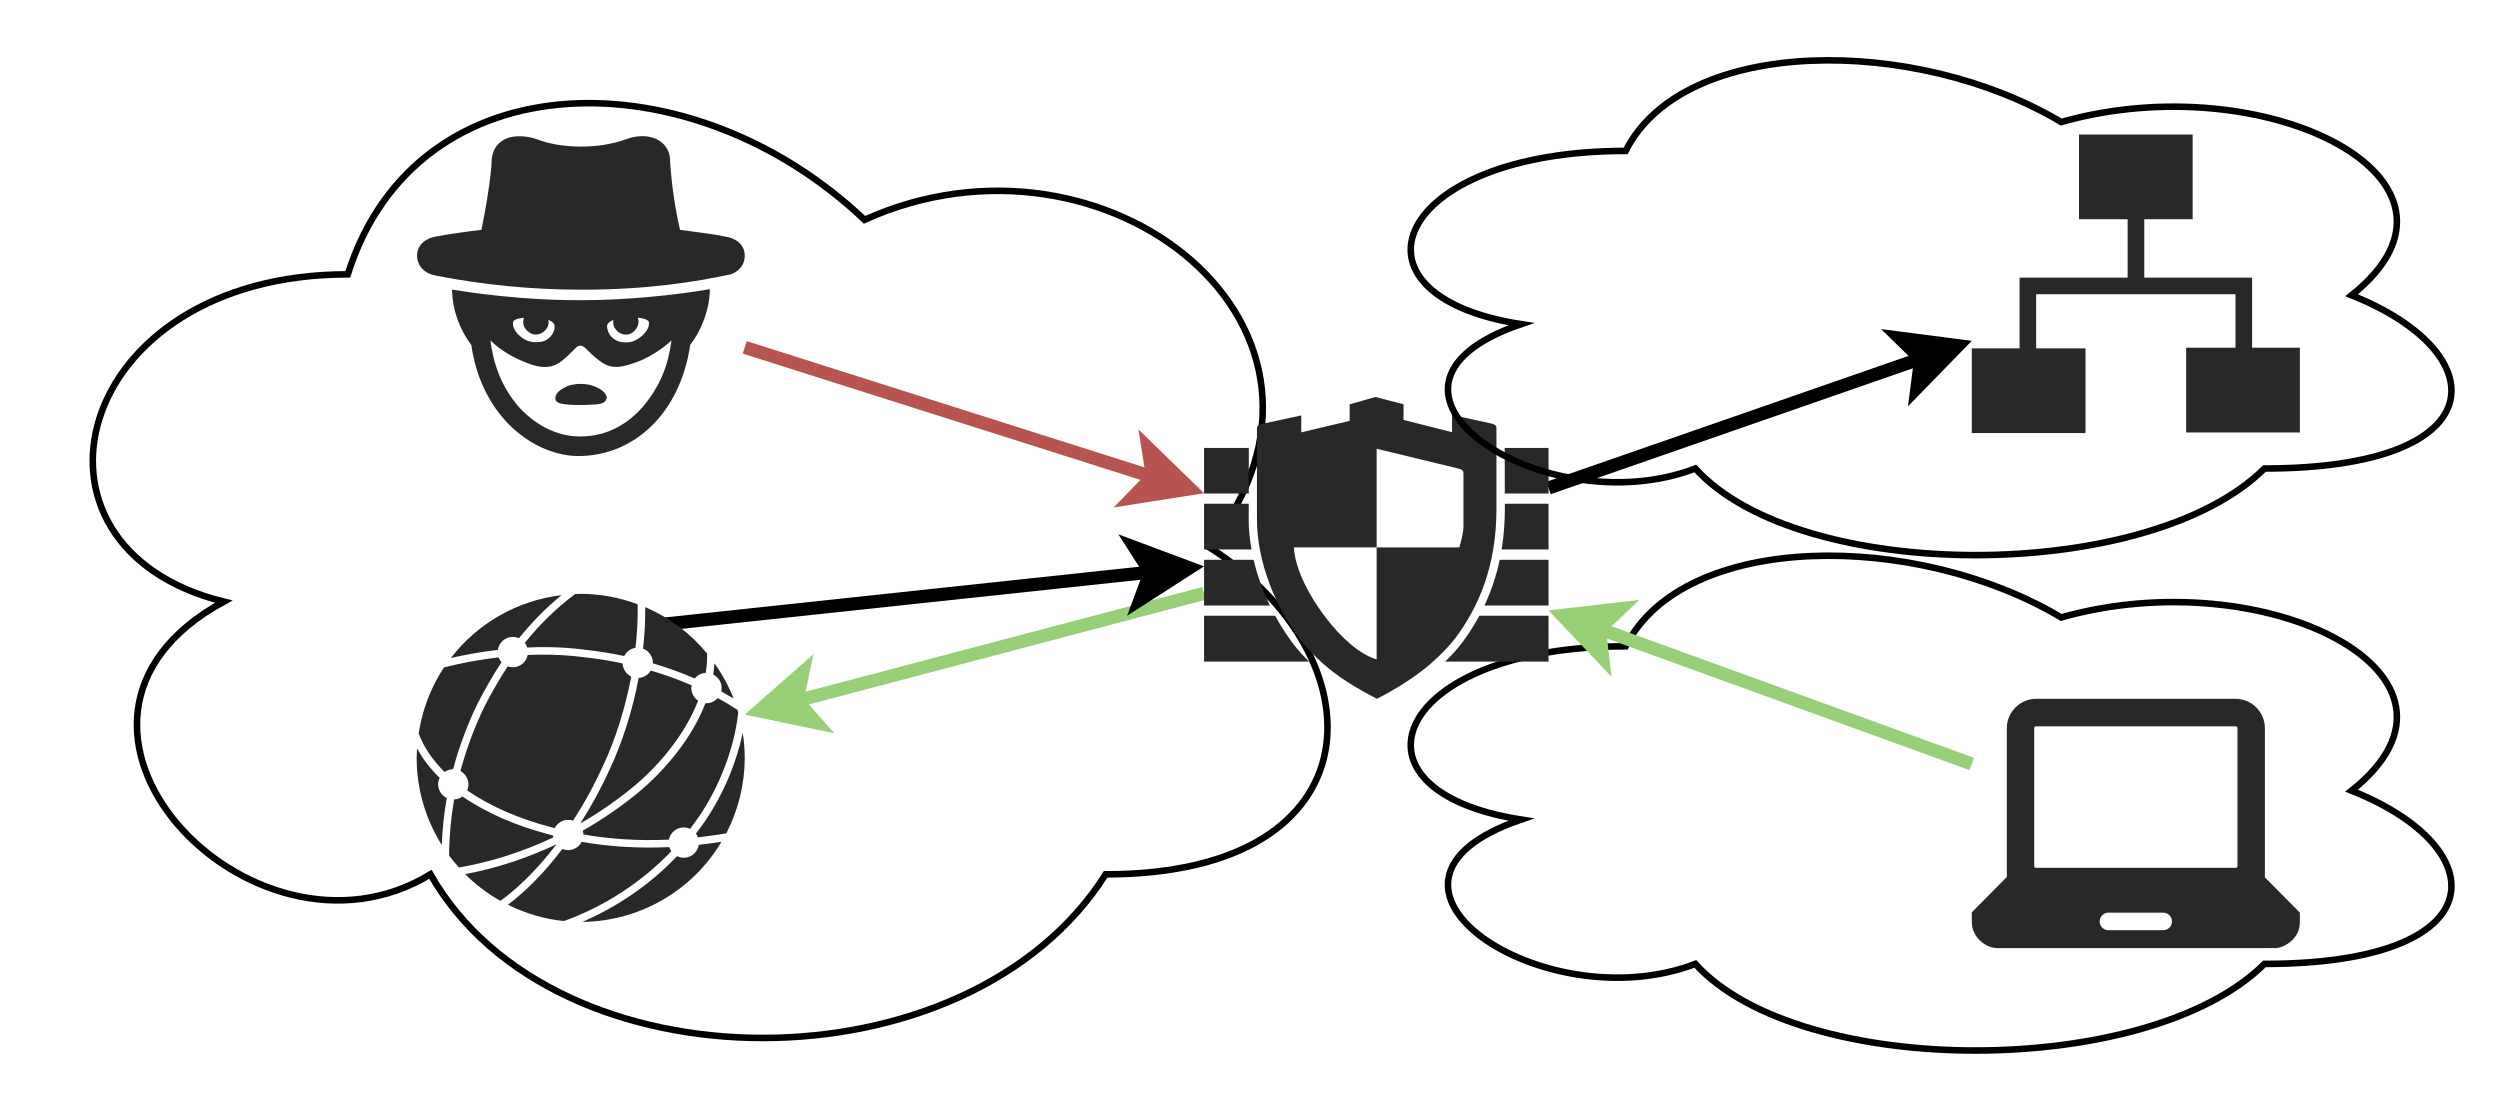 <?xml version="1.0" encoding="UTF-8"?>
<!-- Do not edit this file with editors other than draw.io -->
<!DOCTYPE svg PUBLIC "-//W3C//DTD SVG 1.1//EN" "http://www.w3.org/Graphics/SVG/1.1/DTD/svg11.dtd">
<svg xmlns="http://www.w3.org/2000/svg" style="background: transparent; background-color: transparent; color-scheme: light dark;" xmlns:xlink="http://www.w3.org/1999/xlink" version="1.1" width="381px" height="168px" viewBox="-0.5 -0.5 381 168" content="&lt;mxfile host=&quot;app.diagrams.net&quot; agent=&quot;Mozilla/5.0 (X11; Linux x86_64; rv:142.0) Gecko/20100101 Firefox/142.0&quot; version=&quot;28.1.1&quot; scale=&quot;1&quot; border=&quot;0&quot;&gt;&#xA;  &lt;diagram name=&quot;Page-1&quot; id=&quot;cJOyjAu51qjApq3TgQYO&quot;&gt;&#xA;    &lt;mxGraphModel dx=&quot;1425&quot; dy=&quot;780&quot; grid=&quot;1&quot; gridSize=&quot;10&quot; guides=&quot;1&quot; tooltips=&quot;1&quot; connect=&quot;1&quot; arrows=&quot;1&quot; fold=&quot;1&quot; page=&quot;1&quot; pageScale=&quot;1&quot; pageWidth=&quot;1169&quot; pageHeight=&quot;827&quot; math=&quot;0&quot; shadow=&quot;0&quot;&gt;&#xA;      &lt;root&gt;&#xA;        &lt;mxCell id=&quot;0&quot; /&gt;&#xA;        &lt;mxCell id=&quot;1&quot; parent=&quot;0&quot; /&gt;&#xA;        &lt;mxCell id=&quot;2&quot; value=&quot;&quot; style=&quot;ellipse;shape=cloud;whiteSpace=wrap;html=1;fillColor=none;&quot; vertex=&quot;1&quot; parent=&quot;1&quot;&gt;&#xA;          &lt;mxGeometry x=&quot;713&quot; y=&quot;180&quot; width=&quot;177&quot; height=&quot;88&quot; as=&quot;geometry&quot; /&gt;&#xA;        &lt;/mxCell&gt;&#xA;        &lt;mxCell id=&quot;3&quot; value=&quot;&quot; style=&quot;ellipse;shape=cloud;whiteSpace=wrap;html=1;fillColor=none;&quot; vertex=&quot;1&quot; parent=&quot;1&quot;&gt;&#xA;          &lt;mxGeometry x=&quot;510&quot; y=&quot;103.75&quot; width=&quot;210&quot; height=&quot;166.25&quot; as=&quot;geometry&quot; /&gt;&#xA;        &lt;/mxCell&gt;&#xA;        &lt;mxCell id=&quot;4&quot; value=&quot;&quot; style=&quot;rounded=0;orthogonalLoop=1;jettySize=auto;html=1;fillColor=#f8cecc;strokeColor=#b85450;strokeWidth=2;&quot; edge=&quot;1&quot; source=&quot;5&quot; target=&quot;12&quot; parent=&quot;1&quot;&gt;&#xA;          &lt;mxGeometry relative=&quot;1&quot; as=&quot;geometry&quot; /&gt;&#xA;        &lt;/mxCell&gt;&#xA;        &lt;mxCell id=&quot;5&quot; value=&quot;&quot; style=&quot;verticalLabelPosition=bottom;sketch=0;html=1;fillColor=#282828;strokeColor=none;verticalAlign=top;pointerEvents=1;align=center;shape=mxgraph.cisco_safe.security_icons.icon36;&quot; vertex=&quot;1&quot; parent=&quot;1&quot;&gt;&#xA;          &lt;mxGeometry x=&quot;573&quot; y=&quot;124&quot; width=&quot;50&quot; height=&quot;49&quot; as=&quot;geometry&quot; /&gt;&#xA;        &lt;/mxCell&gt;&#xA;        &lt;mxCell id=&quot;6&quot; value=&quot;&quot; style=&quot;rounded=0;orthogonalLoop=1;jettySize=auto;html=1;strokeWidth=2;strokeColor=#97D077;&quot; edge=&quot;1&quot; source=&quot;12&quot; target=&quot;10&quot; parent=&quot;1&quot;&gt;&#xA;          &lt;mxGeometry relative=&quot;1&quot; as=&quot;geometry&quot; /&gt;&#xA;        &lt;/mxCell&gt;&#xA;        &lt;mxCell id=&quot;7&quot; value=&quot;&quot; style=&quot;rounded=0;orthogonalLoop=1;jettySize=auto;html=1;strokeWidth=2;strokeColor=#97D077;&quot; edge=&quot;1&quot; source=&quot;8&quot; target=&quot;12&quot; parent=&quot;1&quot;&gt;&#xA;          &lt;mxGeometry relative=&quot;1&quot; as=&quot;geometry&quot; /&gt;&#xA;        &lt;/mxCell&gt;&#xA;        &lt;mxCell id=&quot;8&quot; value=&quot;&quot; style=&quot;verticalLabelPosition=bottom;sketch=0;html=1;fillColor=#282828;strokeColor=none;verticalAlign=top;pointerEvents=1;align=center;shape=mxgraph.cisco_safe.technology_icons.icon5;&quot; vertex=&quot;1&quot; parent=&quot;1&quot;&gt;&#xA;          &lt;mxGeometry x=&quot;810&quot; y=&quot;210&quot; width=&quot;50&quot; height=&quot;38&quot; as=&quot;geometry&quot; /&gt;&#xA;        &lt;/mxCell&gt;&#xA;        &lt;mxCell id=&quot;9&quot; value=&quot;&quot; style=&quot;rounded=0;orthogonalLoop=1;jettySize=auto;html=1;exitX=0.757;exitY=0.092;exitDx=0;exitDy=0;exitPerimeter=0;strokeWidth=2;&quot; edge=&quot;1&quot; source=&quot;10&quot; target=&quot;12&quot; parent=&quot;1&quot;&gt;&#xA;          &lt;mxGeometry relative=&quot;1&quot; as=&quot;geometry&quot; /&gt;&#xA;        &lt;/mxCell&gt;&#xA;        &lt;mxCell id=&quot;10&quot; value=&quot;&quot; style=&quot;verticalLabelPosition=bottom;sketch=0;html=1;fillColor=#282828;strokeColor=none;verticalAlign=top;pointerEvents=1;align=center;shape=mxgraph.cisco_safe.security_icons.web;&quot; vertex=&quot;1&quot; parent=&quot;1&quot;&gt;&#xA;          &lt;mxGeometry x=&quot;573&quot; y=&quot;194&quot; width=&quot;50&quot; height=&quot;50&quot; as=&quot;geometry&quot; /&gt;&#xA;        &lt;/mxCell&gt;&#xA;        &lt;mxCell id=&quot;11&quot; value=&quot;&quot; style=&quot;rounded=0;orthogonalLoop=1;jettySize=auto;html=1;strokeWidth=2;&quot; edge=&quot;1&quot; source=&quot;12&quot; target=&quot;13&quot; parent=&quot;1&quot;&gt;&#xA;          &lt;mxGeometry relative=&quot;1&quot; as=&quot;geometry&quot; /&gt;&#xA;        &lt;/mxCell&gt;&#xA;        &lt;mxCell id=&quot;12&quot; value=&quot;&quot; style=&quot;verticalLabelPosition=bottom;sketch=0;html=1;fillColor=#282828;strokeColor=none;verticalAlign=top;pointerEvents=1;align=center;shape=mxgraph.cisco_safe.security_icons.ngfw;&quot; vertex=&quot;1&quot; parent=&quot;1&quot;&gt;&#xA;          &lt;mxGeometry x=&quot;693&quot; y=&quot;164&quot; width=&quot;52.5&quot; height=&quot;46&quot; as=&quot;geometry&quot; /&gt;&#xA;        &lt;/mxCell&gt;&#xA;        &lt;mxCell id=&quot;13&quot; value=&quot;&quot; style=&quot;verticalLabelPosition=bottom;sketch=0;html=1;fillColor=#282828;strokeColor=none;verticalAlign=top;pointerEvents=1;align=center;shape=mxgraph.cisco_safe.security_icons.icon25;&quot; vertex=&quot;1&quot; parent=&quot;1&quot;&gt;&#xA;          &lt;mxGeometry x=&quot;810&quot; y=&quot;124&quot; width=&quot;50&quot; height=&quot;45.5&quot; as=&quot;geometry&quot; /&gt;&#xA;        &lt;/mxCell&gt;&#xA;        &lt;mxCell id=&quot;14&quot; value=&quot;&quot; style=&quot;ellipse;shape=cloud;whiteSpace=wrap;html=1;fillColor=none;&quot; vertex=&quot;1&quot; parent=&quot;1&quot;&gt;&#xA;          &lt;mxGeometry x=&quot;713&quot; y=&quot;104.5&quot; width=&quot;177&quot; height=&quot;88&quot; as=&quot;geometry&quot; /&gt;&#xA;        &lt;/mxCell&gt;&#xA;      &lt;/root&gt;&#xA;    &lt;/mxGraphModel&gt;&#xA;  &lt;/diagram&gt;&#xA;&lt;/mxfile&gt;&#xA;"><defs/><g><g data-cell-id="0"><g data-cell-id="1"><g data-cell-id="mmmzpUiqjKDTF7CCzmVv-17"/><g data-cell-id="mmmzpUiqjKDTF7CCzmVv-16"/><g data-cell-id="R8Idw5_Bpb7Lxpu1EVRc-1"/><g data-cell-id="R8Idw5_Bpb7Lxpu1EVRc-2"/><g data-cell-id="R8Idw5_Bpb7Lxpu1EVRc-3"/><g data-cell-id="R8Idw5_Bpb7Lxpu1EVRc-4"/><g data-cell-id="R8Idw5_Bpb7Lxpu1EVRc-5"/><g data-cell-id="mmmzpUiqjKDTF7CCzmVv-1"/><g data-cell-id="mmmzpUiqjKDTF7CCzmVv-2"/><g data-cell-id="mmmzpUiqjKDTF7CCzmVv-3"/><g data-cell-id="mmmzpUiqjKDTF7CCzmVv-4"/><g data-cell-id="mmmzpUiqjKDTF7CCzmVv-15"/><g data-cell-id="mmmzpUiqjKDTF7CCzmVv-5"/><g data-cell-id="mmmzpUiqjKDTF7CCzmVv-14"/><g data-cell-id="mmmzpUiqjKDTF7CCzmVv-13"/><g data-cell-id="mmmzpUiqjKDTF7CCzmVv-7"/><g data-cell-id="mmmzpUiqjKDTF7CCzmVv-8"/><g data-cell-id="mmmzpUiqjKDTF7CCzmVv-10"/><g data-cell-id="mmmzpUiqjKDTF7CCzmVv-11"/><g data-cell-id="mmmzpUiqjKDTF7CCzmVv-6"/><g data-cell-id="mmmzpUiqjKDTF7CCzmVv-18"><g><path d="M 247.25 98 C 211.85 98 203 120 231.32 124.4 C 203 134.08 234.86 155.2 257.87 146.4 C 273.8 164 326.9 164 344.6 146.4 C 380 146.4 380 128.8 357.88 120 C 380 102.4 344.6 84.8 313.63 93.6 C 291.5 80.4 256.1 80.4 247.25 98 Z" fill="none" stroke="#000000" style="stroke: light-dark(rgb(0, 0, 0), rgb(255, 255, 255));" stroke-miterlimit="10" pointer-events="all"/></g></g><g data-cell-id="mmmzpUiqjKDTF7CCzmVv-19"><g><path d="M 52.5 41.31 C 10.5 41.31 0 82.88 33.6 91.19 C 0 109.48 37.8 149.38 65.1 132.75 C 84 166 147 166 168 132.75 C 210 132.75 210 99.5 183.75 82.88 C 210 49.63 168 16.38 131.25 33 C 105 8.06 63 8.06 52.5 41.31 Z" fill="none" stroke="#000000" style="stroke: light-dark(rgb(0, 0, 0), rgb(255, 255, 255));" stroke-miterlimit="10" pointer-events="all"/></g></g><g data-cell-id="mmmzpUiqjKDTF7CCzmVv-20"><g><path d="M 113 52.44 L 175.15 72.17" fill="none" stroke="#b85450" style="stroke: light-dark(rgb(184, 84, 80), rgb(215, 129, 126));" stroke-width="2" stroke-miterlimit="10" pointer-events="stroke"/><path d="M 180.87 73.99 L 172.03 75.38 L 175.15 72.17 L 174.45 67.75 Z" fill="#b85450" style="fill: light-dark(rgb(184, 84, 80), rgb(215, 129, 126)); stroke: light-dark(rgb(184, 84, 80), rgb(215, 129, 126));" stroke="#b85450" stroke-width="2" stroke-miterlimit="10" pointer-events="all"/></g></g><g data-cell-id="mmmzpUiqjKDTF7CCzmVv-21"><g><rect x="63" y="20" width="50" height="49" fill="none" stroke="none" pointer-events="all"/><path d="M 107.68 43.57 C 102.44 44.48 94.82 45.25 88.26 45.25 C 82.35 45.3 74.96 44.72 68.38 43.63 C 68.48 46.89 69.54 49.67 71.33 52.08 C 72.96 63.39 81.21 69 87.67 69 C 95.93 69 103.12 62.71 104.69 52.05 C 106.36 49.93 107.67 46.66 107.68 43.57 Z M 79.35 47.93 C 79.12 48.62 79.23 49.32 79.84 49.91 C 80.64 50.68 81.6 50.65 82.36 50.05 C 82.87 49.63 83.24 49 83.06 48.27 C 83.4 48.36 83.63 48.52 83.8 48.71 C 84.08 48.98 84.05 49.32 83.97 49.75 C 83.82 50.42 83.11 51.4 82.02 51.58 C 80.07 51.91 79.23 51.12 78.47 50.48 C 78.02 49.98 77.57 49.29 77.69 48.59 C 77.77 48.14 78.75 47.98 79.35 47.93 Z M 96.68 47.92 C 97.46 47.99 98.04 48.13 98.36 48.48 C 98.54 49.16 98.19 49.85 97.44 50.6 C 96.27 51.59 95.48 51.86 93.95 51.58 C 93.26 51.42 92.39 50.81 92.12 49.84 C 92.04 49.57 91.91 49.06 92.17 48.81 C 92.41 48.53 92.64 48.37 92.99 48.28 C 92.86 48.91 93.04 49.46 93.64 50.03 C 94.25 50.55 95.33 50.78 96.14 49.97 C 96.64 49.49 97.04 48.67 96.68 47.92 Z M 74.24 51.37 C 75.64 52.77 77.69 54.04 79.93 54.86 C 81.94 55.63 83.62 55.75 85.22 54.42 C 86.01 53.79 86.54 53.21 87.16 52.6 C 87.68 52.06 88.1 52.03 88.66 52.51 C 89.44 53.27 90.12 53.95 90.75 54.39 C 92.59 55.85 94.05 55.62 96.88 54.55 C 98.73 53.82 100.73 52.44 101.84 51.38 C 101.31 55.27 100.14 58.29 97.43 61.55 C 95.16 64.09 92.05 66.02 87.92 66.02 C 84.15 66.02 80.82 64.07 78.39 61.32 C 76.16 58.62 74.78 55.53 74.24 51.37 Z M 85.9 58.37 C 84.91 58.88 84.13 59.36 84.13 60.2 C 84.14 60.84 84.76 61.02 85.79 61.14 C 87.14 61.26 88.5 61.24 89.85 61.16 C 90.78 61.11 91.67 61.08 91.95 60.26 C 92.12 59.65 91.24 58.88 90.55 58.58 C 89.08 57.83 87.2 57.87 85.9 58.37 Z M 65.93 41.5 C 64.31 41.22 63 40.11 63.06 38.29 C 63.13 37.06 64 35.89 66.02 35.53 C 67.92 35.19 70.45 34.8 72.87 34.53 C 73.47 31.59 74.03 28.53 74.39 24.83 C 74.37 23.06 74.75 21.6 76.48 20.69 C 77.58 20.17 79.4 20.07 81.25 20.69 C 84.92 22.15 90.7 22.3 95.02 20.68 C 96.35 20.24 97.88 20 99.41 20.64 C 101.09 21.4 101.68 22.81 101.63 24.21 C 101.88 28.08 102.49 31.72 103.13 34.53 C 105.66 34.87 108.28 35.16 110.51 35.65 C 112.17 36.06 113 37.17 113 38.45 C 113 40.08 111.83 41.01 110.85 41.31 C 105.62 42.42 98.41 43.65 88.11 43.65 C 80.4 43.65 72.91 42.88 65.93 41.5 Z" fill="#282828" style="fill: light-dark(rgb(40, 40, 40), rgb(203, 203, 203));" stroke="none" pointer-events="all"/></g></g><g data-cell-id="mmmzpUiqjKDTF7CCzmVv-22"><g><path d="M 183 89.93 L 120.96 106.3" fill="none" stroke="#97d077" style="stroke: light-dark(rgb(151, 208, 119), rgb(41, 90, 13));" stroke-width="2" stroke-miterlimit="10" pointer-events="stroke"/><path d="M 115.16 107.83 L 121.88 101.92 L 120.96 106.3 L 123.92 109.66 Z" fill="#97d077" style="fill: light-dark(rgb(151, 208, 119), rgb(41, 90, 13)); stroke: light-dark(rgb(151, 208, 119), rgb(41, 90, 13));" stroke="#97d077" stroke-width="2" stroke-miterlimit="10" pointer-events="all"/></g></g><g data-cell-id="mmmzpUiqjKDTF7CCzmVv-23"><g><path d="M 300 115.93 L 243.24 95.33" fill="none" stroke="#97d077" style="stroke: light-dark(rgb(151, 208, 119), rgb(41, 90, 13));" stroke-width="2" stroke-miterlimit="10" pointer-events="stroke"/><path d="M 237.6 93.29 L 246.49 92.26 L 243.24 95.33 L 243.76 99.78 Z" fill="#97d077" style="fill: light-dark(rgb(151, 208, 119), rgb(41, 90, 13)); stroke: light-dark(rgb(151, 208, 119), rgb(41, 90, 13));" stroke="#97d077" stroke-width="2" stroke-miterlimit="10" pointer-events="all"/></g></g><g data-cell-id="mmmzpUiqjKDTF7CCzmVv-24"><g><rect x="300" y="106" width="50" height="38" fill="none" stroke="none" pointer-events="all"/><path d="M 309.78 106 C 307.36 106 305.34 108.03 305.34 110.46 L 305.34 133.15 L 300 138.54 L 300.01 140.08 C 300.01 142.09 301.84 144 304.02 144 L 346.27 143.99 C 347.59 143.99 350 142.57 350 140.07 L 350 138.59 L 344.67 133.21 L 344.67 110.46 C 344.67 108.03 342.65 106 340.23 106 Z M 309.78 110.19 L 340.23 110.19 C 340.41 110.19 340.49 110.28 340.49 110.46 L 340.49 131.48 C 340.49 131.67 340.41 131.75 340.23 131.75 L 309.78 131.75 C 309.6 131.75 309.52 131.67 309.52 131.48 L 309.52 110.46 C 309.52 110.28 309.6 110.19 309.78 110.19 Z M 320.9 138.59 L 329.1 138.59 C 329.59 138.56 330.06 138.81 330.32 139.24 C 330.57 139.66 330.57 140.19 330.32 140.62 C 330.06 141.04 329.59 141.29 329.1 141.26 L 320.9 141.26 C 320.41 141.29 319.94 141.04 319.68 140.62 C 319.43 140.19 319.43 139.66 319.68 139.24 C 319.94 138.81 320.41 138.56 320.9 138.59 Z" fill="#282828" style="fill: light-dark(rgb(40, 40, 40), rgb(203, 203, 203));" stroke="none" pointer-events="all"/></g></g><g data-cell-id="mmmzpUiqjKDTF7CCzmVv-28"><g><path d="M 100.85 94.6 L 174.81 86.69" fill="none" stroke="#000000" style="stroke: light-dark(rgb(0, 0, 0), rgb(255, 255, 255));" stroke-width="2" stroke-miterlimit="10" pointer-events="stroke"/><path d="M 180.78 86.05 L 173.25 90.88 L 174.81 86.69 L 172.4 82.92 Z" fill="#000000" style="fill: light-dark(rgb(0, 0, 0), rgb(255, 255, 255)); stroke: light-dark(rgb(0, 0, 0), rgb(255, 255, 255));" stroke="#000000" stroke-width="2" stroke-miterlimit="10" pointer-events="all"/></g></g><g data-cell-id="mmmzpUiqjKDTF7CCzmVv-25"><g><rect x="63" y="90" width="50" height="50" fill="none" stroke="none" pointer-events="all"/><path d="M 88 90 C 87.71 90.01 87.42 90.02 87.14 90.03 C 84.06 92.36 81.57 94.87 79.49 97.47 C 79.65 97.68 79.77 97.92 79.85 98.18 C 80.89 98.13 81.94 98.11 82.99 98.12 C 84.93 98.15 86.87 98.28 88.79 98.54 L 88.79 98.54 C 90.76 98.75 92.71 99.07 94.63 99.48 C 94.97 98.81 95.61 98.34 96.35 98.23 C 96.6 95.98 96.73 93.75 96.68 91.59 C 93.9 90.55 90.96 90.01 88 90 Z M 85.07 90.2 C 78.39 91 72.31 94.45 68.21 99.78 C 70.5 99.25 72.91 98.83 75.37 98.54 C 75.54 97.41 76.51 96.56 77.65 96.56 C 77.98 96.57 78.3 96.63 78.59 96.77 C 80.41 94.5 82.53 92.29 85.07 90.2 Z M 97.83 92.02 C 97.86 94.09 97.74 96.22 97.5 98.36 C 98.4 98.69 99 99.55 99 100.52 C 99 100.54 99 100.56 99 100.59 C 101.2 101.24 103.34 102.02 105.38 102.9 C 105.79 102.39 106.4 102.08 107.05 102.05 C 107.21 101.07 107.29 100.09 107.26 99.1 C 104.73 96.02 101.5 93.59 97.83 92.02 Z M 81.54 99.27 C 81 99.28 80.46 99.29 79.92 99.32 C 79.71 100.4 78.76 101.19 77.65 101.19 C 77.39 101.18 77.13 101.14 76.88 101.05 C 75.52 103.1 74.36 105.18 73.31 107.22 C 71.84 110.26 70.6 113.53 69.67 117.01 C 70.42 117.41 70.89 118.19 70.89 119.04 C 70.89 119.36 70.82 119.67 70.7 119.96 C 74.29 122.43 78.71 124.3 83.18 125.48 L 83.19 125.48 L 83.19 125.48 C 83.47 125.57 83.76 125.64 84.04 125.71 C 84.43 124.93 85.23 124.44 86.1 124.44 C 86.35 124.44 86.6 124.48 86.84 124.56 C 88.5 122 90.07 119.15 91.48 116.03 L 91.48 116.02 L 91.49 116.02 C 93.32 112.1 94.79 107.42 95.7 102.6 C 94.92 102.23 94.42 101.46 94.38 100.6 C 92.5 100.2 90.59 99.88 88.67 99.68 L 88.66 99.68 L 88.66 99.68 C 86.31 99.36 83.92 99.24 81.54 99.27 Z M 75.49 99.68 C 72.61 100.02 69.8 100.54 67.16 101.22 C 65.16 104.25 63.85 107.68 63.31 111.28 C 64.1 113.43 65.48 115.39 67.26 117.15 C 67.64 116.88 68.09 116.74 68.55 116.73 C 69.5 113.17 70.78 109.83 72.28 106.72 L 72.28 106.71 L 72.29 106.71 C 73.35 104.64 74.55 102.52 75.93 100.42 C 75.74 100.2 75.59 99.95 75.49 99.68 Z M 108.38 100.58 C 108.34 101.15 108.28 101.72 108.19 102.29 C 108.98 102.68 109.48 103.48 109.48 104.36 C 109.48 104.53 109.46 104.71 109.42 104.87 C 110.06 105.23 110.69 105.59 111.3 105.96 C 110.55 104.05 109.57 102.24 108.38 100.58 Z M 98.68 101.69 C 98.29 102.35 97.59 102.78 96.83 102.82 C 95.91 107.72 94.4 112.48 92.53 116.5 L 92.53 116.51 C 91.13 119.6 89.58 122.43 87.94 124.99 C 90.85 123.32 93.58 121.42 96.11 119.33 C 100.01 116.08 103.91 111.42 105.9 106.28 C 105.25 105.86 104.86 105.13 104.86 104.36 C 104.86 104.22 104.88 104.08 104.9 103.94 C 102.91 103.08 100.83 102.32 98.68 101.69 Z M 108.89 105.89 C 108.45 106.38 107.83 106.67 107.17 106.67 C 107.12 106.67 107.06 106.66 107.01 106.66 C 104.93 112.06 100.87 116.85 96.84 120.22 L 96.84 120.22 L 96.84 120.22 C 94.21 122.39 91.35 124.36 88.32 126.09 C 88.37 126.28 88.4 126.47 88.41 126.67 C 92.45 127.38 96.82 127.67 101.44 127.46 C 101.65 126.38 102.6 125.6 103.7 125.6 C 104.04 125.6 104.37 125.68 104.68 125.82 C 104.85 125.58 105.04 125.33 105.21 125.08 L 105.22 125.08 L 105.22 125.07 C 108.61 120.57 111.36 114.14 112.01 108.08 C 111.97 107.94 111.92 107.81 111.87 107.67 C 110.93 107.05 109.93 106.46 108.89 105.89 Z M 112.69 111.17 C 111.58 116.52 109.11 121.8 106.15 125.75 C 105.96 126.02 105.76 126.28 105.56 126.54 C 105.69 126.72 105.79 126.91 105.87 127.11 C 107.29 126.95 108.72 126.75 110.18 126.51 C 112.03 122.95 112.99 119.01 113 115 C 112.99 113.72 112.89 112.43 112.69 111.17 Z M 63.07 113.56 C 63.03 114.04 63.01 114.52 63 115 C 63 119.7 64.33 124.3 66.83 128.28 C 66.92 125.81 67.18 123.43 67.59 121.12 C 66.79 120.74 66.28 119.93 66.27 119.04 C 66.27 118.7 66.35 118.36 66.5 118.05 C 65.11 116.69 63.94 115.19 63.07 113.56 Z M 69.97 120.88 C 69.61 121.16 69.17 121.32 68.71 121.34 C 68.23 124.08 67.96 126.93 67.94 129.88 C 68.41 130.51 68.91 131.12 69.44 131.71 C 74.5 130.83 79.33 129.25 83.82 127.12 C 83.81 127.03 83.8 126.93 83.8 126.84 C 83.49 126.75 83.18 126.67 82.88 126.59 L 82.88 126.59 C 78.29 125.37 73.72 123.46 69.97 120.88 Z M 109.45 127.79 C 108.28 127.97 107.13 128.12 105.99 128.25 C 105.82 129.38 104.85 130.22 103.7 130.22 C 103.35 130.22 103 130.14 102.68 129.98 C 98.65 134.25 93.58 137.71 88.25 140 C 96.96 139.9 105 135.28 109.45 127.79 Z M 88.15 127.8 C 87.76 128.57 86.97 129.06 86.1 129.06 C 85.8 129.06 85.5 129 85.21 128.88 C 82.46 132.5 79.59 135.37 76.91 137.38 C 79.58 138.71 82.46 139.56 85.43 139.87 C 91.45 137.73 97.3 133.97 101.81 129.22 C 101.67 129.03 101.57 128.82 101.5 128.6 C 96.78 128.81 92.3 128.53 88.15 127.8 Z M 84.29 128.18 C 79.93 130.24 75.26 131.8 70.38 132.72 C 71.98 134.31 73.79 135.68 75.76 136.79 C 78.46 134.85 81.43 131.95 84.29 128.19 C 84.29 128.19 84.29 128.18 84.29 128.18 Z" fill="#282828" style="fill: light-dark(rgb(40, 40, 40), rgb(203, 203, 203));" stroke="none" pointer-events="all"/></g></g><g data-cell-id="mmmzpUiqjKDTF7CCzmVv-29"><g><path d="M 235.5 73.87 L 292.22 54.15" fill="none" stroke="#000000" style="stroke: light-dark(rgb(0, 0, 0), rgb(255, 255, 255));" stroke-width="2" stroke-miterlimit="10" pointer-events="stroke"/><path d="M 297.89 52.18 L 291.65 58.58 L 292.22 54.15 L 289.02 51.03 Z" fill="#000000" style="fill: light-dark(rgb(0, 0, 0), rgb(255, 255, 255)); stroke: light-dark(rgb(0, 0, 0), rgb(255, 255, 255));" stroke="#000000" stroke-width="2" stroke-miterlimit="10" pointer-events="all"/></g></g><g data-cell-id="mmmzpUiqjKDTF7CCzmVv-26"><g><rect x="183" y="60" width="52.5" height="46" fill="none" stroke="none" pointer-events="all"/><path d="M 209.11 60 L 205.19 61.12 L 205.19 63.64 L 197.81 65.39 L 197.81 62.81 L 191.74 64.12 C 191.28 64.23 191.06 64.44 191.06 64.78 L 191.06 78.59 L 191.06 78.59 C 191.06 85.35 194.03 92.27 197.78 97.13 C 200.96 101.05 204.47 103.5 209.35 106 C 214.27 103.46 218.22 100.61 221.26 96.8 C 224.78 92.09 227.56 85.91 227.56 77.01 L 227.56 64.73 C 227.56 64.37 227.29 64.19 226.88 64.07 L 220.79 62.73 L 220.79 65.37 L 213.4 63.49 L 213.4 61.11 Z M 183 67.77 L 183 74.71 L 189.81 74.71 L 189.82 67.77 Z M 228.82 67.77 L 228.83 74.71 L 235.5 74.71 L 235.5 67.77 Z M 209.3 67.89 L 221.8 70.92 C 222.4 71.1 222.53 71.22 222.53 71.71 L 222.53 79.64 C 222.53 80.73 222.18 81.9 221.91 82.92 L 209.3 82.92 L 209.3 99.99 C 206.74 99.26 203.8 96.63 201.46 93.51 C 199.22 90.59 196.87 86.39 196.69 82.92 L 209.3 82.92 Z M 183 76.27 L 183 83.24 L 190.23 83.24 C 189.96 81.71 189.8 80.15 189.8 78.59 L 189.8 78.59 L 189.81 76.27 Z M 228.84 76.27 L 228.84 77 C 228.84 79.24 228.66 81.31 228.35 83.24 L 235.5 83.24 L 235.5 76.27 Z M 183 84.81 L 183 91.78 L 193.03 91.78 C 191.97 89.59 191.11 87.24 190.55 84.81 Z M 228.06 84.81 C 227.51 87.39 226.7 89.7 225.73 91.78 L 235.5 91.78 L 235.5 84.81 Z M 183 93.34 L 183 100.33 L 198.99 100.33 C 198.24 99.57 197.5 98.77 196.8 97.9 L 196.79 97.9 L 196.79 97.89 C 195.73 96.51 194.73 94.98 193.83 93.34 Z M 224.95 93.34 C 224.12 94.87 223.21 96.27 222.25 97.55 L 222.25 97.56 L 222.24 97.57 C 221.47 98.55 220.63 99.46 219.74 100.33 L 235.5 100.33 L 235.5 93.34 Z" fill="#282828" style="fill: light-dark(rgb(40, 40, 40), rgb(203, 203, 203));" stroke="none" pointer-events="all"/></g></g><g data-cell-id="mmmzpUiqjKDTF7CCzmVv-27"><g><rect x="300" y="20" width="50" height="45.5" fill="none" stroke="none" pointer-events="all"/><path d="M 316.34 20 L 316.34 32.91 L 323.75 32.91 L 323.75 41.81 L 307.28 41.81 L 307.28 52.59 L 300 52.59 L 300 65.5 L 317.33 65.5 L 317.33 52.59 L 309.81 52.59 L 309.81 44.34 L 340.19 44.34 L 340.19 52.49 L 332.67 52.49 L 332.67 65.41 L 350 65.41 L 350 52.49 L 342.72 52.49 L 342.72 41.81 L 326.29 41.81 L 326.29 32.91 L 333.66 32.91 L 333.66 20 Z" fill="#282828" style="fill: light-dark(rgb(40, 40, 40), rgb(203, 203, 203));" stroke="none" pointer-events="all"/></g></g><g data-cell-id="mmmzpUiqjKDTF7CCzmVv-30"><g><path d="M 247.25 22.5 C 211.85 22.5 203 44.5 231.32 48.9 C 203 58.58 234.86 79.7 257.87 70.9 C 273.8 88.5 326.9 88.5 344.6 70.9 C 380 70.9 380 53.3 357.88 44.5 C 380 26.9 344.6 9.3 313.63 18.1 C 291.5 4.9 256.1 4.9 247.25 22.5 Z" fill="none" stroke="#000000" style="stroke: light-dark(rgb(0, 0, 0), rgb(255, 255, 255));" stroke-miterlimit="10" pointer-events="all"/></g></g></g></g></g></svg>
